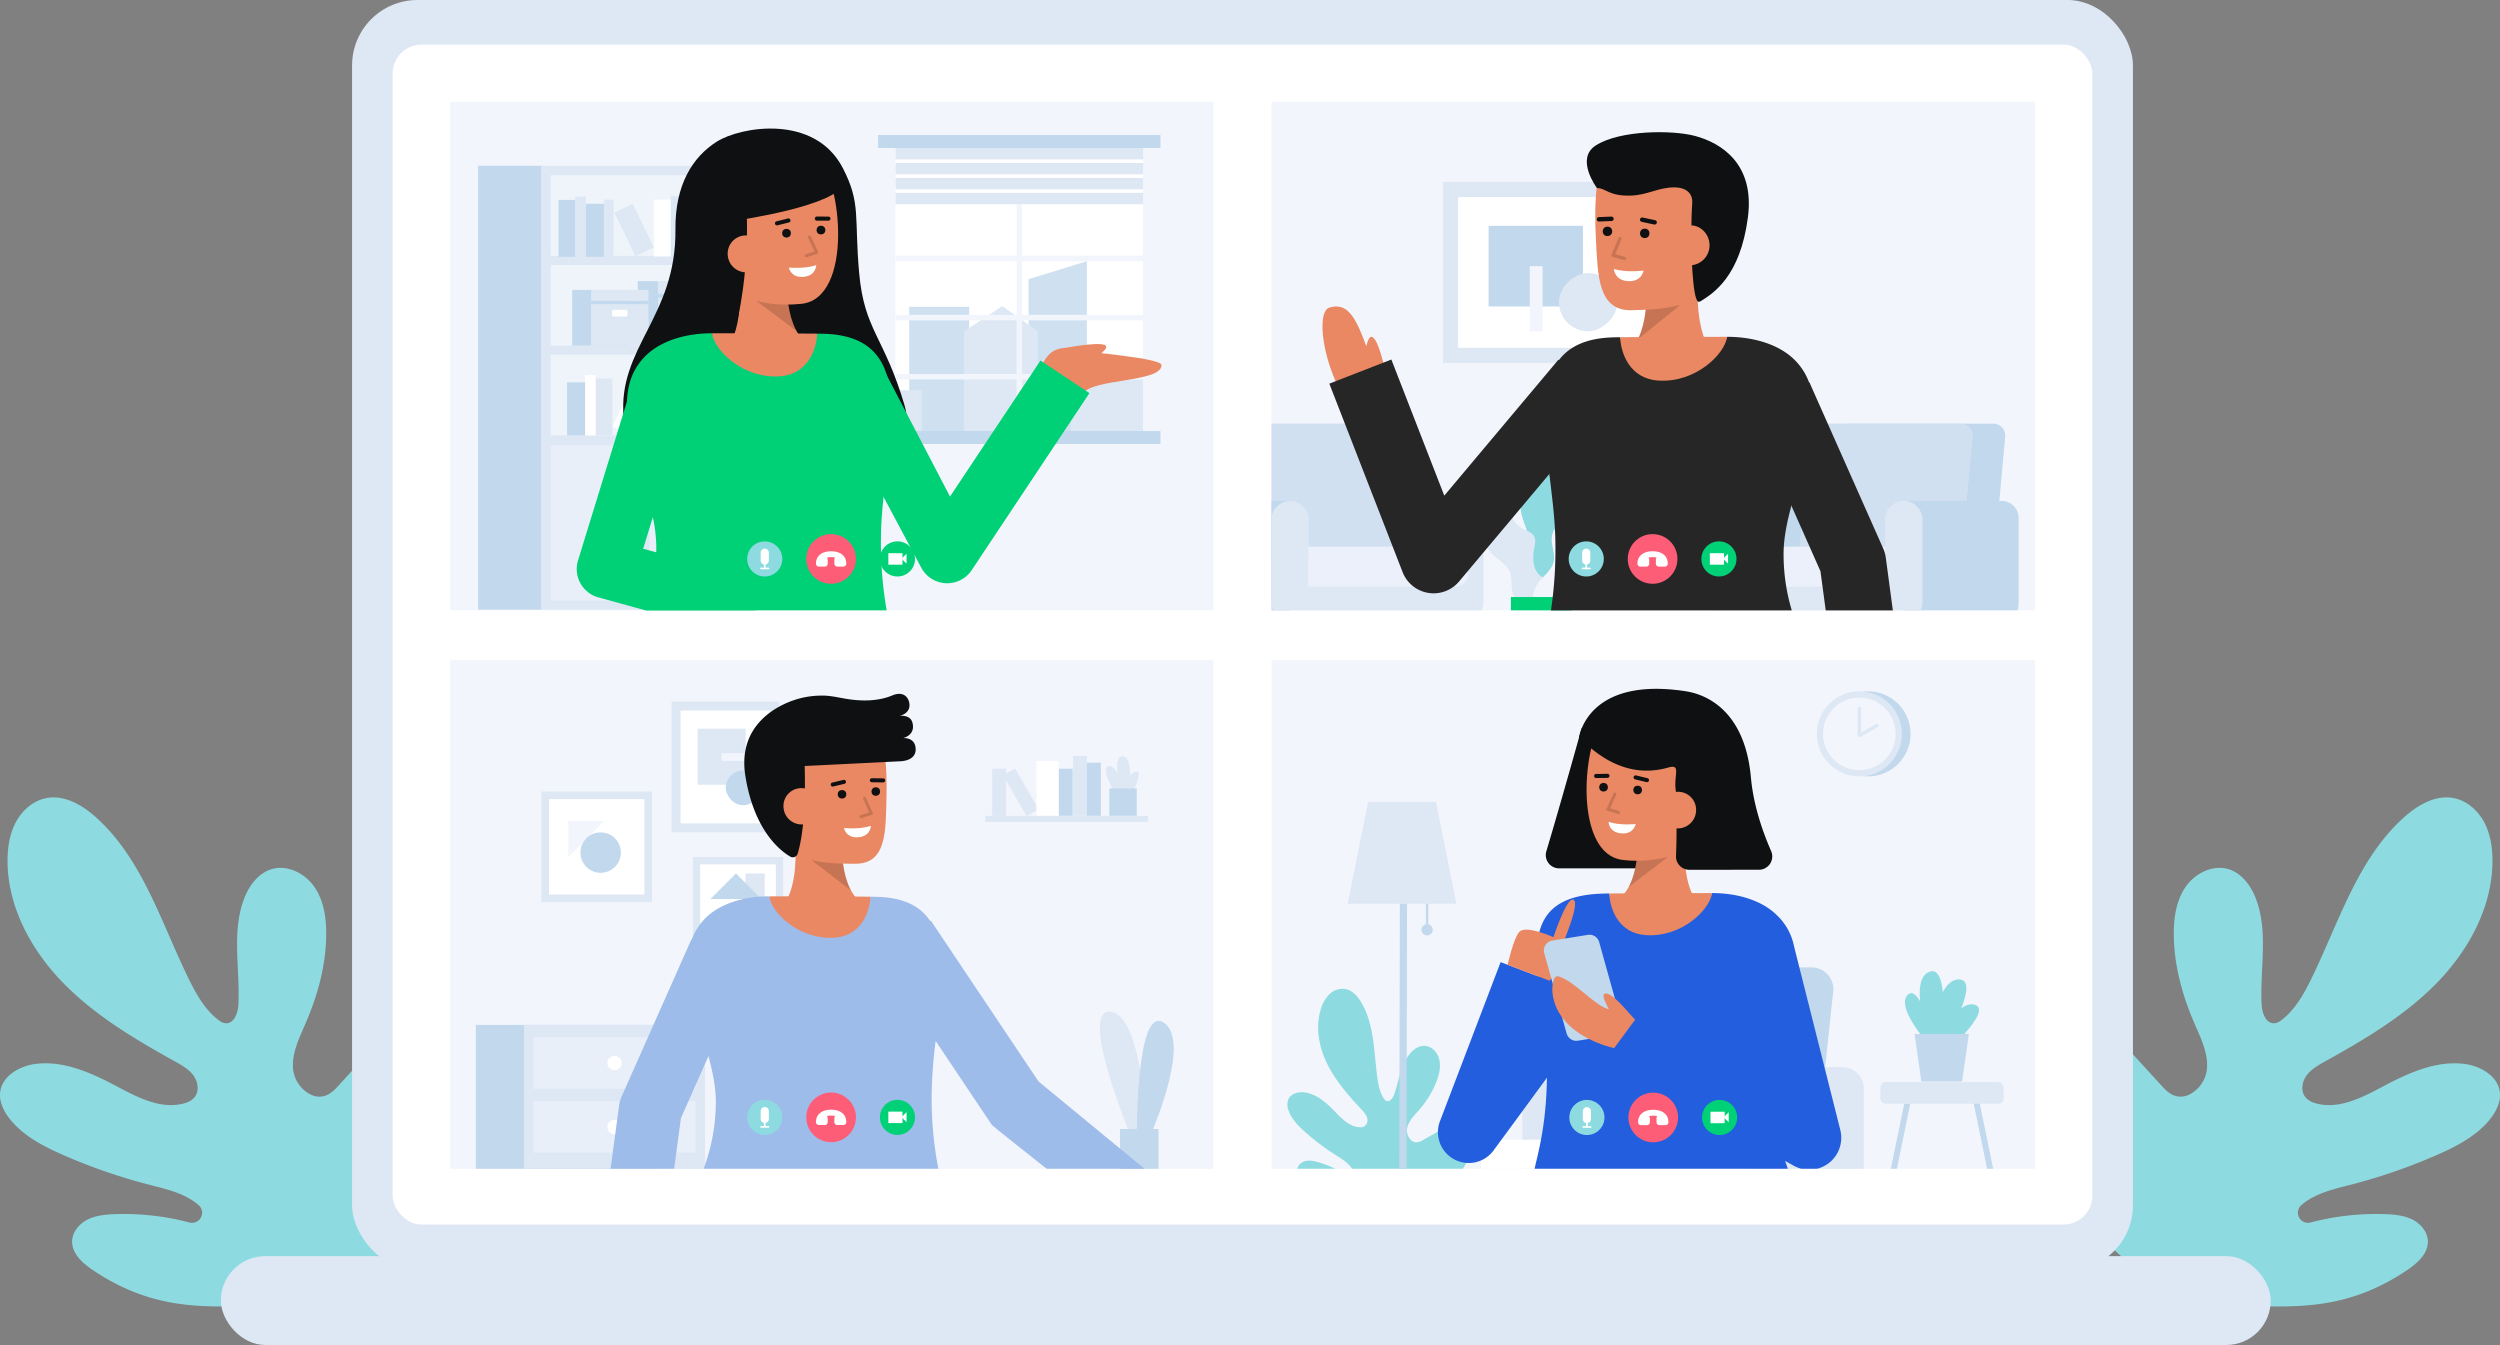 <svg id="Layer_1" data-name="Layer 1" xmlns="http://www.w3.org/2000/svg" viewBox="0 0 1189.266 639.816">
  <rect x="0" y="0" width="1189.266" height="639.816" fill="#808080" stroke="none"/>
  <path d="M109.072,621.468c-20.734.269-41.487-1.434-65.066-17.39-4.837-3.268-9.866-7.834-9.691-13.678.131-4.4,3.391-8.245,7.325-10.234a21,21,0,0,1,4.618-1.639c.008,0,.017,0,.017-.008a41.254,41.254,0,0,1,7.5-.9l.719-.026a122.1,122.1,0,0,1,35.627,3.96,4.811,4.811,0,0,0,4.355-8.3,29.1,29.1,0,0,0-4.855-3.365,46.276,46.276,0,0,0-7.938-3.365c-3.662-1.2-7.448-2.1-11.18-3.075a268.367,268.367,0,0,1-40.552-14.055c-9.366-4.118-18.8-9-25.208-16.981C1.8,528.741-.488,524.15.09,519.48c.964-7.676,9.209-12.408,16.893-13.371,13.468-1.683,26.611,4.328,38.6,10.681,9.946,5.283,21.056,11.1,31.912,8.105a9.857,9.857,0,0,0,4.933-2.769c2.454-2.839,1.849-7.378-.341-10.427s-5.591-4.951-8.868-6.773c-19.04-10.576-38.053-21.836-53.247-37.432S3.6,431.289,3.586,409.506c0-6.37.99-12.889,4.013-18.5s8.315-10.225,14.589-11.373c8.543-1.577,16.955,3.338,23.421,9.13C67.821,408.639,76.68,438.938,89.8,465.7c3.672,7.491,7.921,15.018,14.695,19.968a5.544,5.544,0,0,0,2.138,1c4.573.982,6.571-4.635,6.781-8.919.815-16.946-3.356-34.672,2.813-50.479,2.357-6.02,6.589-11.785,12.749-13.739,7.527-2.383,15.991,1.805,20.512,8.28s5.739,14.7,5.7,22.6c-.07,14.641-4.03,29.055-9.848,42.487-3.067,7.089-6.747,14.44-5.871,22.107a15.332,15.332,0,0,0,8.937,11.96,8.984,8.984,0,0,0,7,.018c2.392-1.025,4.215-3.006,5.968-4.925.735-.806,1.471-1.62,2.216-2.427q4.39-4.81,8.78-9.629c7.439-8.166,16.736-17.06,27.7-15.658,5.6.718,10.234,4.2,13.406,8.885a27.543,27.543,0,0,1,4.653,14.361c.333,10.681-8.709,43.634-13.8,53.027C198.386,575.582,180.013,620.548,109.072,621.468Z" fill="#8ddbe0"></path>
  <path d="M1080.2,621.468c20.733.269,41.486-1.434,65.065-17.39,4.837-3.268,9.866-7.834,9.691-13.678-.131-4.4-3.391-8.245-7.325-10.234a21,21,0,0,0-4.618-1.639c-.008,0-.017,0-.017-.008a41.254,41.254,0,0,0-7.5-.9l-.719-.026a122.1,122.1,0,0,0-35.627,3.96,4.81,4.81,0,0,1-4.354-8.3,29.053,29.053,0,0,1,4.854-3.365,46.276,46.276,0,0,1,7.938-3.365c3.663-1.2,7.448-2.1,11.181-3.075a268.355,268.355,0,0,0,40.551-14.055c9.367-4.118,18.8-9,25.209-16.981,2.943-3.671,5.23-8.262,4.652-12.932-.964-7.676-9.209-12.408-16.893-13.371-13.468-1.683-26.611,4.328-38.6,10.681-9.945,5.283-21.056,11.1-31.912,8.105a9.857,9.857,0,0,1-4.933-2.769c-2.453-2.839-1.849-7.378.342-10.427s5.59-4.951,8.867-6.773c19.04-10.576,38.054-21.836,53.247-37.432s26.365-36.205,26.383-57.988c0-6.37-.99-12.889-4.013-18.5s-8.315-10.225-14.589-11.373c-8.543-1.577-16.955,3.338-23.421,9.13-22.212,19.873-31.071,50.172-44.187,76.932-3.672,7.491-7.921,15.018-14.695,19.968a5.544,5.544,0,0,1-2.138,1c-4.573.982-6.571-4.635-6.781-8.919-.815-16.946,3.356-34.672-2.813-50.479-2.357-6.02-6.589-11.785-12.749-13.739-7.527-2.383-15.991,1.805-20.512,8.28s-5.739,14.7-5.7,22.6c.07,14.641,4.03,29.055,9.849,42.487,3.066,7.089,6.746,14.44,5.87,22.107a15.332,15.332,0,0,1-8.937,11.96,8.984,8.984,0,0,1-7,.018c-2.392-1.025-4.215-3.006-5.967-4.925-.736-.806-1.472-1.62-2.217-2.427q-4.39-4.81-8.78-9.629c-7.439-8.166-16.735-17.06-27.7-15.658-5.6.718-10.234,4.2-13.406,8.885a27.543,27.543,0,0,0-4.653,14.361c-.332,10.681,8.709,43.634,13.8,53.027C990.88,575.582,1009.253,620.548,1080.2,621.468Z" fill="#8ddbe0"></path>
  <rect x="105.068" y="597.555" width="975.13" height="42.261" rx="21.13" fill="#dee8f5"></rect>
  <g>
    <rect x="167.487" width="847.161" height="604.422" rx="31.122" fill="#dee8f5"></rect>
    <rect x="186.782" y="21.225" width="808.57" height="561.3" rx="13.76" fill="#fff"></rect>
  </g>
  <g>
    <rect x="214.1" y="48.435" width="363.149" height="241.911" fill="#f3f5fd"></rect>
    <g>
      <rect x="227.441" y="78.841" width="30.12" height="211.191" fill="#c1d8ed"></rect>
      <rect x="257.56" y="78.841" width="98.711" height="211.191" transform="translate(613.831 368.873) rotate(-180)" fill="#dee8f5"></rect>
      <g opacity="0.53">
        <rect x="262.01" y="211.847" width="89.812" height="73.782" transform="translate(613.831 497.476) rotate(-180)" fill="#f3f5fd"></rect>
      </g>
      <g opacity="0.53">
        <rect x="262.01" y="83.383" width="89.812" height="38.328" transform="translate(613.831 205.095) rotate(-180)" fill="#fff"></rect>
      </g>
      <g opacity="0.53">
        <rect x="262.01" y="126.08" width="89.812" height="38.328" transform="translate(613.831 290.489) rotate(-180)" fill="#fff"></rect>
      </g>
      <g opacity="0.53">
        <rect x="262.01" y="168.777" width="89.812" height="38.328" transform="translate(613.831 375.883) rotate(-180)" fill="#fff"></rect>
      </g>
      <rect x="304.925" y="210.572" width="3.982" height="76.466" transform="translate(613.831 497.61) rotate(-180)" fill="#dee8f5"></rect>
      <g>
        <circle cx="318.695" cy="270.514" r="4.052" fill="#fff"></circle>
        <circle cx="295.136" cy="270.514" r="4.052" fill="#fff"></circle>
      </g>
      <g>
        <polygon points="335.015 133.745 335.015 139.763 335.015 164.408 303.381 164.408 303.381 139.763 303.381 133.745 335.015 133.745" fill="#c1d8ed"></polygon>
        <rect x="312.978" y="139.763" width="31.634" height="24.646" fill="#dee8f5"></rect>
        <rect x="312.978" y="139.763" width="31.634" height="1.847" fill="#c1d8ed"></rect>
        <rect x="312.978" y="133.745" width="31.634" height="6.018" transform="translate(657.591 273.507) rotate(-180)" fill="#dee8f5"></rect>
        <rect x="324.561" y="144.713" width="8.47" height="3.701" rx="0.8" transform="translate(657.591 293.126) rotate(-180)" fill="#fff"></rect>
      </g>
      <g>
        <polygon points="299.536 137.917 299.536 143.117 299.536 164.408 272.207 164.408 272.207 143.117 272.207 137.917 299.536 137.917" fill="#c1d8ed"></polygon>
        <rect x="281.164" y="143.117" width="27.329" height="21.292" fill="#dee8f5"></rect>
        <rect x="281.164" y="143.117" width="27.329" height="1.596" fill="#c1d8ed"></rect>
        <rect x="281.164" y="137.917" width="27.329" height="5.199" transform="translate(589.657 281.034) rotate(-180)" fill="#dee8f5"></rect>
        <rect x="291.17" y="147.393" width="7.317" height="3.197" rx="0.691" transform="translate(589.657 297.983) rotate(-180)" fill="#fff"></rect>
      </g>
      <g>
        <rect x="342.963" y="96.691" width="4.248" height="22.524" transform="translate(34.096 -76.502) rotate(13.302)" fill="#fff"></rect>
        <g>
          <rect x="340.524" y="94.853" width="2.334" height="19.565" transform="translate(-13.312 63.721) rotate(-10.452)" fill="#c1d8ed"></rect>
          <rect x="338.951" y="94.996" width="2.334" height="2.16" transform="translate(-11.965 65.278) rotate(-10.775)" fill="#dee8f5"></rect>
        </g>
        <rect x="334.942" y="108.698" width="20.29" height="1.37" transform="translate(116.832 390.363) rotate(-68.498)" fill="#c1d8ed"></rect>
        <rect x="338.586" y="107.954" width="11.21" height="14.327" fill="#c1d8ed"></rect>
      </g>
      <g>
        <rect x="323.145" y="96.787" width="9.512" height="25.216" fill="#c1d8ed"></rect>
        <rect x="319.007" y="93.317" width="5.089" height="28.686" fill="#dee8f5"></rect>
        <rect x="311.088" y="94.936" width="7.919" height="27.067" fill="#fff"></rect>
        <rect x="287.251" y="94.936" width="4.627" height="27.067" fill="#dee8f5"></rect>
        <rect x="296.798" y="97.828" width="9.716" height="23.134" transform="translate(-17.447 143.109) rotate(-25.964)" fill="#dee8f5"></rect>
        <rect x="277.775" y="96.94" width="9.512" height="25.216" fill="#c1d8ed"></rect>
        <rect x="273.638" y="93.47" width="5.089" height="28.686" fill="#dee8f5"></rect>
        <rect x="265.719" y="95.089" width="7.919" height="27.067" fill="#c1d8ed"></rect>
      </g>
      <g>
        <rect x="319.202" y="179.959" width="4.627" height="27.067" transform="translate(71.418 -86.262) rotate(17.164)" fill="#dee8f5"></rect>
        <rect x="269.777" y="181.889" width="9.512" height="25.216" fill="#c1d8ed"></rect>
        <rect x="278.337" y="178.419" width="5.089" height="28.686" fill="#fff"></rect>
        <rect x="283.426" y="180.039" width="7.919" height="27.067" fill="#dee8f5"></rect>
        <rect x="310.556" y="180.039" width="4.627" height="27.067" fill="#dee8f5"></rect>
        <rect x="295.919" y="183.012" width="9.716" height="23.134" transform="translate(115.546 -112.044) rotate(25.964)" fill="#fff"></rect>
      </g>
      <g>
        <path d="M330.06,193.627a1.5,1.5,0,0,0,2.036.582,1.564,1.564,0,0,1,1.479.265,3.521,3.521,0,0,1,1.327,2.058h7.884a10.816,10.816,0,0,1,.183-1.415,6.267,6.267,0,0,1,1.722-3.373,1.413,1.413,0,0,1,.821-.441,1.5,1.5,0,1,0,1.317-2.689,3.73,3.73,0,0,0-4.17.928,7.647,7.647,0,0,0-1.079,1.24,13.267,13.267,0,0,1,.558-2.248,5.221,5.221,0,0,1,1.6-2.372,1.5,1.5,0,0,0-1.814-2.387,8.062,8.062,0,0,0-2.6,3.743c-.054.149-.1.3-.151.453-.933-2.323-1.888-4.289-3.814-5.421a1.5,1.5,0,0,0-1.52,2.584c1.176.691,1.88,2.253,2.674,4.257a11.232,11.232,0,0,0-3.1-2.5,1.5,1.5,0,1,0-1.434,2.63,8.287,8.287,0,0,1,2.387,1.978,4.338,4.338,0,0,0-3.722.09A1.5,1.5,0,0,0,330.06,193.627Z" fill="#8ddbe0"></path>
        <rect x="331.803" y="196.532" width="13.931" height="4.05" fill="#dee8f5"></rect>
        <path d="M331.8,200.583v4.44a2.082,2.082,0,0,0,2.082,2.082h9.767a2.083,2.083,0,0,0,2.083-2.082v-4.44Z" fill="#c1d8ed"></path>
      </g>
    </g>
    <g>
      <polygon points="543.749 97.146 543.749 205.023 486.188 205.023 486.188 207.343 483.594 207.343 483.594 205.023 426.033 205.023 426.033 97.146 543.749 97.146" fill="#fff"></polygon>
      <rect x="426.032" y="70.419" width="117.719" height="134.603" fill="#fff"></rect>
      <g>
        <g opacity="0.78">
          <rect x="432.519" y="145.951" width="28.524" height="61.392" fill="#c1d8ed"></rect>
        </g>
        <g opacity="0.78">
          <polygon points="489.298 132.805 517.047 124.223 517.047 208.519 489.298 208.519 489.298 132.805" fill="#c1d8ed"></polygon>
        </g>
        <polygon points="458.684 157.568 476.781 145.613 493.712 157.568 493.712 208.519 458.684 208.519 458.684 157.568" fill="#dee8f5"></polygon>
        <rect x="509.41" y="170.201" width="34.309" height="38.318" fill="#dee8f5"></rect>
        <rect x="426.032" y="185.669" width="12.427" height="21.356" fill="#dee8f5"></rect>
      </g>
      <rect x="426.032" y="97.148" width="117.719" height="107.874" fill="none"></rect>
      <g>
        <rect x="426.033" y="149.787" width="117.717" height="2.595" fill="#f3f5fd"></rect>
        <rect x="426.033" y="121.661" width="117.717" height="2.595" fill="#f3f5fd"></rect>
        <rect x="426.033" y="177.919" width="117.717" height="2.595" fill="#f3f5fd"></rect>
        <rect x="483.594" y="97.146" width="2.595" height="110.197" fill="#f3f5fd"></rect>
      </g>
      <rect x="417.728" y="205.022" width="134.326" height="6.188" fill="#c1d8ed"></rect>
      <rect x="417.728" y="64.231" width="134.326" height="6.188" fill="#c1d8ed"></rect>
      <rect x="426.032" y="91.741" width="117.719" height="5.407" fill="#dee8f5"></rect>
      <rect x="426.032" y="84.634" width="117.719" height="5.407" fill="#dee8f5"></rect>
      <rect x="426.032" y="77.527" width="117.719" height="5.407" fill="#dee8f5"></rect>
      <rect x="426.032" y="70.419" width="117.719" height="5.407" fill="#dee8f5"></rect>
    </g>
    <path d="M321.311,109.189c-.22-21.32,8.206-34.532,19.631-41.786,11.273-7.158,46.623-13.388,60.025,12.6,8.746,16.955,5.294,23.016,7.771,50.173s12,30.006,21.647,62.922c7.571,25.82-34.836,39.527-71.566,38.342s-60.008-9.315-62.139-32.674C293.621,165.239,321.742,150.97,321.311,109.189Z" fill="#0f1011"></path>
    <path d="M343.193,168.135s11.033-5.98,8.281-36.148l22.868-4.458s-2.326,27.092,9.342,35.58Z" fill="#E98862"></path>
    <g opacity="0.15">
      <path d="M378.938,157.493l-19.163-14.384,14.945-.292C375.336,147.843,376.562,153.232,378.938,157.493Z"></path>
    </g>
    <path d="M338.369,120.4c1.67,9.145,6.748,17.774,14.855,20.658,9.624,3.425,16.776,4.5,27.79,3.5,25.058-2.286,19.574-59.261,7.567-70.227S341.7,70.694,337.616,89.258C335.506,98.859,336.78,111.694,338.369,120.4Z" fill="#E98862"></path>
    <g>
      <circle cx="374.157" cy="110.937" r="2.077" fill="#0f1011"></circle>
      <circle cx="390.536" cy="109.443" r="2.077" fill="#0f1011"></circle>
      <path d="M394.086,104.982h0l-5.5-.019a.976.976,0,0,1,0-1.952h0l5.5.019a.976.976,0,0,1,0,1.952Z" fill="#0f1011"></path>
      <path d="M369.629,107.214a.976.976,0,0,1-.236-1.923l5.414-1.356a.976.976,0,1,1,.475,1.893l-5.415,1.356A.97.97,0,0,1,369.629,107.214Z" fill="#0f1011"></path>
      <path d="M375.269,127.29s7.676.739,13.034-1.189c0,0,0,5.051-6.06,5.6S375.269,127.29,375.269,127.29Z" fill="#fff"></path>
    </g>
    <path d="M355.024,96.512c1.876,32.413-4.575,57.251-4.575,57.251s-19.547-23.48-22.5-48.552c-2.771-23.5,14.438-37.554,26.127-40.28,44.422-10.362,47.507,22.04,47.507,22.04-2.872,11.053-51.366,17.911-51.366,17.911" fill="#0f1011"></path>
    <path d="M363.749,119.987a8.808,8.808,0,0,1-17.543,1.6,8.662,8.662,0,0,1,7.971-9.572C360.453,111.754,363.307,115.143,363.749,119.987Z" fill="#E98862"></path>
    <g opacity="0.15">
      <path d="M383.479,122.376a.717.717,0,0,1-.217-1.4l4.214-1.337-3.016-6.555a.717.717,0,1,1,1.3-.6l3.355,7.292a.716.716,0,0,1-.434.983l-4.987,1.582A.717.717,0,0,1,383.479,122.376Z"></path>
    </g>
    <g>
      <g>
        <path d="M493.685,180.644s2.286-17.02,14.363-14.652c7.62,1.494,44.351,4.238,44.49,7.634.344,8.4-33.31,6.345-37.276,13.647Z" fill="#E98862"></path>
        <path d="M503.667,166.014s17.632-3.465,21.679-1.968c3.584,1.325-4.838,6.4-4.838,6.4Z" fill="#E98862"></path>
      </g>
      <g>
        <path d="M450.6,277.457c-.227,0-.454,0-.683-.017a13.984,13.984,0,0,1-11.662-7.392l-44.871-84.205,26.217-11.623,32.324,62,43.034-64.7,23.291,15.491-56.007,84.205A13.985,13.985,0,0,1,450.6,277.457Z" fill="#00D176"></path>
        <path d="M421.793,290.348H307.208a93.264,93.264,0,0,0,4.969-27.6q.03-1.244.03-2.531a70.384,70.384,0,0,0-1.644-14.173c-3.787-18.377-12.8-38.3-12.287-55.179.238-8.044,2.648-15.4,8.81-21.567,6.536-6.531,17.815-10.749,31.57-10.764,1.028,8.02,49.729,8.049,50.1.184,1.861.029,3.306.058,4.2.1,17.393.752,25.607,8.485,29.01,19.933,4.529,15.211.563,36.977-1.638,57.647-.665,6.206-1.164,12.316-1.232,18.115A185.406,185.406,0,0,0,421.793,290.348Z" fill="#00D176"></path>
        <path d="M388.755,158.716c-.371,7.863-4.647,19.43-17.843,20.3-17.586,1.159-31.226-12.467-32.256-20.488h.043C356.014,158.53,378.661,158.558,388.755,158.716Z" fill="#E98862"></path>
        <path d="M363.487,276.858l-3.71,13.49H307.208a.3.3,0,0,1-.015.038l-.136-.038-22.42-6.168a13.989,13.989,0,0,1-9.659-17.6l23.3-75.718,2.691-8.752,26.736,8.224-17.14,55.707-4.611,14.992,6.225,1.712Z" fill="#00D176"></path>
      </g>
    </g>
    <g>
      <circle cx="395.361" cy="265.89" r="11.816" fill="#fd5d76"></circle>
      <path d="M401.18,269.537h-2.871a1.4,1.4,0,0,1-1.4-1.4v-1.943a1.393,1.393,0,0,1,.373-.952,8.464,8.464,0,0,0-1.919-.193,8.269,8.269,0,0,0-2.025.219,1.4,1.4,0,0,1,.409.99v1.879a1.4,1.4,0,0,1-1.4,1.4h-2.8a1.4,1.4,0,0,1-1.4-1.4c0-3.634,2.766-5.892,7.22-5.892s7.221,2.258,7.221,5.892A1.4,1.4,0,0,1,401.18,269.537Z" fill="#fff"></path>
    </g>
    <g>
      <circle cx="363.799" cy="265.89" r="8.355" fill="#8ddbe0"></circle>
      <g>
        <path d="M363.8,268.574a1.944,1.944,0,0,1-1.942-1.941v-3.712a1.942,1.942,0,0,1,3.884,0v3.712A1.944,1.944,0,0,1,363.8,268.574Z" fill="#fff"></path>
        <path d="M363.8,270.6a.394.394,0,0,1-.394-.394v-3.545a.394.394,0,1,1,.788,0v3.545A.393.393,0,0,1,363.8,270.6Z" fill="#fff"></path>
        <path d="M365.572,270.8h-3.545a.394.394,0,0,1,0-.788h3.545a.394.394,0,0,1,0,.788Z" fill="#fff"></path>
      </g>
    </g>
    <g>
      <circle cx="426.924" cy="265.89" r="8.355" fill="#00D176"></circle>
      <g>
        <rect x="422.593" y="263.162" width="6.736" height="5.457" fill="#fff"></rect>
        <polyline points="431.254 268.176 428.866 265.788 431.254 263.399" fill="#fff"></polyline>
      </g>
    </g>
    <g>
      <rect x="604.885" y="48.435" width="363.15" height="241.91" fill="#f3f5fd"></rect>
      <g>
        <rect x="695.673" y="77.277" width="86.146" height="104.638" transform="translate(868.342 -609.15) rotate(90)" fill="#dee8f5"></rect>
        <rect x="702.887" y="84.491" width="71.718" height="90.21" transform="translate(868.342 -609.15) rotate(90)" fill="#fff"></rect>
        <g>
          <rect x="711.403" y="104.174" width="38.354" height="44.869" transform="translate(857.188 -603.971) rotate(90)" fill="#c1d8ed"></rect>
          <rect x="741.615" y="129.873" width="27.732" height="27.732" rx="13.866" transform="translate(899.221 -611.742) rotate(90)" fill="#dee8f5"></rect>
          <rect x="715.279" y="139.047" width="30.997" height="6.12" transform="translate(872.884 -588.67) rotate(90)" fill="#f3f5fd"></rect>
        </g>
      </g>
      <g>
        <g>
          <g>
            <path d="M732.7,289.621a10.814,10.814,0,0,1-6.974-7.4,18.537,18.537,0,0,1,.335-10.456c.81-2.77,2.038-5.447,2.341-8.317,1.007-9.556-8.262-19.32-3.9-27.882,1.411-2.769,4.14-4.933,4.627-8,.4-2.538-.847-5-1.469-7.5a11.657,11.657,0,0,1,1.805-10.073c2.226-2.748,6.433-3.949,9.5-2.189,4.013,2.3,4.36,7.984,3.329,12.493s-2.942,9.148-1.682,13.6c1.2,4.242,5.109,7.437,5.81,11.79.582,3.618-1.184,7.147-1.96,10.729-1.22,5.63.021,11.466.075,17.226S742.966,285.857,732.7,289.621Z" fill="#8ddbe0"></path>
            <path d="M727.456,288.854c-4.047-1.23-7.281-3.5-8.087-7.655-.665-3.428.151-7.278-1.725-10.222-2.542-3.991-5.148-4.442-8.313-7.959-4.866-5.407-5.037-7.8-4.716-17.818.136-4.236-5.713-9.016-3.653-13.085,1.815-3.586,7.331-3.6,10.459-1.081s4.5,6.567,5.865,10.348,3.081,7.78,6.537,9.832c2.072,1.23,4.784,1.8,5.929,3.92.92,1.7.456,3.784.087,5.685-.93,4.778-.7,10.607,3.313,13.367,1.809,1.245,4.179,1.673,5.666,3.289,1.47,1.6,1.707,3.965,1.608,6.134" fill="#dee8f5"></path>
            <path d="M769.225,229.265c0,6.05-4.54,8.65-6.85,11.39a21.236,21.236,0,0,0-4.96,14.19c.16,5.78,2.62,11.93-.01,17.08-1.93,3.78-6.05,5.8-9.29,8.54a23.473,23.473,0,0,0-6.83,9.88h-10.97a13.257,13.257,0,0,1,.78-12.14c2.46-3.89,7.03-6.57,7.99-11.07.86-4.01-1.52-8.15-.8-12.18.77-4.39,4.82-7.27,8.04-10.35a11.27,11.27,0,0,0,2.14-2.58c1.41-2.55,1.02-5.67,1.5-8.55.92-5.5,5.46-10.39,10.97-11.3C765.765,221.375,769.225,224.155,769.225,229.265Z" fill="#f3f5fd"></path>
          </g>
          <rect x="718.745" y="284.005" width="29.13" height="6.34" fill="#00D176"></rect>
        </g>
        <g>
          <path d="M948.542,266.019H868.171l5.451-59.292a5.713,5.713,0,0,1,5.689-5.19h68.9a5.712,5.712,0,0,1,5.689,6.236Z" fill="#c1d8ed"></path>
          <rect x="822.539" y="238.302" width="54.64" height="48.873" fill="#c1d8ed"></rect>
          <path d="M932.965,266.019H855.559l5.45-59.292a5.714,5.714,0,0,1,5.689-5.19h65.933a5.712,5.712,0,0,1,5.689,6.236Z" fill="#dee8f5"></path>
          <g opacity="0.48">
            <path d="M932.965,266.019H855.559l5.45-59.292a5.714,5.714,0,0,1,5.689-5.19h65.933a5.712,5.712,0,0,1,5.689,6.236Z" fill="#c1d8ed"></path>
          </g>
          <path d="M960.285,246.405v40.88a7.987,7.987,0,0,1-.6,3.06h-54.04v-52.04h46.54A8.1,8.1,0,0,1,960.285,246.405Z" fill="#c1d8ed"></path>
          <path d="M914.535,247.2v39.3a8.848,8.848,0,0,1-.88,3.85h-99.14a8.841,8.841,0,0,1-.87-3.85V247.2a8.9,8.9,0,0,1,17.79,0v30.41h65.32V247.2a8.89,8.89,0,1,1,17.78,0Z" fill="#dee8f5"></path>
          <path d="M826.775,260.054h70.1a0,0,0,0,1,0,0v19.02a0,0,0,0,1,0,0h-70.1a5.683,5.683,0,0,1-5.683-5.683v-7.654A5.683,5.683,0,0,1,826.775,260.054Z" fill="#f3f5fd"></path>
          <g opacity="0.15">
            <path d="M826.775,260.054h70.1a0,0,0,0,1,0,0v19.02a0,0,0,0,1,0,0h-70.1a5.683,5.683,0,0,1-5.683-5.683v-7.654A5.683,5.683,0,0,1,826.775,260.054Z" fill="#c1d8ed"></path>
          </g>
        </g>
        <g>
          <rect x="642.157" y="238.302" width="54.64" height="45.703" transform="translate(1338.954 522.307) rotate(-180)" fill="#c1d8ed"></rect>
          <path d="M663.775,266.015h-58.89v-64.48h47.75a5.709,5.709,0,0,1,5.69,5.19Z" fill="#dee8f5"></path>
          <g opacity="0.48">
            <path d="M663.775,266.015h-58.89v-64.48h47.75a5.709,5.709,0,0,1,5.69,5.19Z" fill="#c1d8ed"></path>
          </g>
          <path d="M613.7,238.305v52.04h-8.81v-2.59a8.692,8.692,0,0,1-.09-1.26V247.2a8.692,8.692,0,0,1,.09-1.26v-7.63Z" fill="#c1d8ed"></path>
          <path d="M705.685,247.2v39.3a8.841,8.841,0,0,1-.87,3.85h-99.14a8.86,8.86,0,0,1-.88-3.85V247.2a8.692,8.692,0,0,1,.09-1.26,8.9,8.9,0,0,1,17.7,1.26v30.41h65.32V247.2a8.89,8.89,0,0,1,17.78,0Z" fill="#dee8f5"></path>
          <path d="M628.144,260.054h70.1a0,0,0,0,1,0,0v19.02a0,0,0,0,1,0,0h-70.1a5.683,5.683,0,0,1-5.683-5.683v-7.654a5.683,5.683,0,0,1,5.683-5.683Z" transform="translate(1320.705 539.128) rotate(-180)" fill="#f3f5fd"></path>
          <g opacity="0.15">
            <path d="M628.144,260.054h70.1a0,0,0,0,1,0,0v19.02a0,0,0,0,1,0,0h-70.1a5.683,5.683,0,0,1-5.683-5.683v-7.654a5.683,5.683,0,0,1,5.683-5.683Z" transform="translate(1320.705 539.128) rotate(-180)" fill="#c1d8ed"></path>
          </g>
        </g>
      </g>
      <g>
        <g>
          <path d="M818.087,171.525s-12.143-6.018-10.363-38.684l-24.854-3.909s3.578,29.146-8.678,38.766Z" fill="#E98862"></path>
          <g opacity="0.15">
            <path d="M779.091,161.45l20.114-16.279-16.14.275C782.6,150.894,781.487,156.758,779.091,161.45Z"></path>
          </g>
          <path d="M821.41,119.818c-1.442,9.936-6.581,19.447-15.217,22.88-10.25,4.076-17.913,4.542-29.852,4.869-16.291.446-16.218-16.559-17.144-33.668-.93-17.178-.068-35.655,6.207-41.821,12.525-12.308,50.454-5.769,55.589,14.1C823.65,96.459,822.781,110.362,821.41,119.818Z" fill="#E98862"></path>
          <path d="M806.813,141.743c.559,1.63.938,2.337,2.395,1.417,5.72-3.614,18.6-11.489,22.284-39.773,3.3-25.344-12.547-35.325-25.063-38.7-10.788-2.908-35.779-2.882-47.306,4.5-9.933,6.364.554,20.247.554,20.247,4.469.084,5.475,3.9,16.006,3.608,8.141-.223,13.336-4.007,20.967-3.9,6.986.1,8.536,4.317,8.363,7.045C803.965,112.777,804.837,135.979,806.813,141.743Z" fill="#0f1011"></path>
          <g>
            <circle cx="782.414" cy="111.019" r="2.243" fill="#0f1011"></circle>
            <circle cx="764.68" cy="110.052" r="2.243" fill="#0f1011"></circle>
            <path d="M760.634,105.379a1.054,1.054,0,0,1-.041-2.107l5.939-.237a1.054,1.054,0,0,1,.084,2.107l-5.939.236Z" fill="#0f1011"></path>
            <path d="M787.115,106.822a1.025,1.025,0,0,1-.219-.023L781,105.55a1.054,1.054,0,1,1,.437-2.062l5.9,1.249a1.054,1.054,0,0,1-.217,2.085Z" fill="#0f1011"></path>
          </g>
          <path d="M794.232,116.188a9.512,9.512,0,0,0,19,1.035c.286-5.246-3.727-9.988-8.98-10.015C797.464,107.172,794.518,110.942,794.232,116.188Z" fill="#E98862"></path>
          <g opacity="0.15">
            <path d="M772.778,123.732a.776.776,0,0,1-.207-.028l-5.445-1.51a.775.775,0,0,1-.508-1.044l3.334-8a.773.773,0,1,1,1.428.594l-3,7.193,4.6,1.276a.775.775,0,0,1-.206,1.521Z"></path>
          </g>
          <path d="M781.86,128.711s-8.255,1.1-14.113-.769c0,0,.2,5.451,6.761,5.809S781.86,128.711,781.86,128.711Z" fill="#fff"></path>
        </g>
        <g>
          <path d="M648.291,173.255s1.72-12.794,3.878-13.034c3.6-.4,6.743,16.918,8.284,20.722L643.537,186.3" fill="#E98862"></path>
          <path d="M632.369,146.331c-5.19,1.633-3.925,18.007,1.907,32.4s14.649,24.411,19.692,22.368,4.4-15.37-1.428-29.767S643.537,142.817,632.369,146.331Z" fill="#E98862"></path>
        </g>
        <path d="M681.983,282.251a15.83,15.83,0,0,1-14.756-10.093L632.369,182.5l29.509-11.473,25.171,64.747,54.3-64.664L765.6,191.465,694.105,276.6A15.832,15.832,0,0,1,681.983,282.251Z" fill="#262626"></path>
        <path d="M848.457,263.5a92.7,92.7,0,0,0,3.911,26.884H737.788A194.063,194.063,0,0,0,739.9,257.7c-.466-40.282-21.64-95.114,26.539-97.182.914-.045,2.383-.075,4.27-.1.375,7.987,49.828,7.957,50.877-.195,13.966.015,25.43,4.3,32.069,10.94a29.145,29.145,0,0,1,6.953,10.819c6.069,16.679-2.952,38.139-8.436,58.594C850.046,248.472,848.457,256.234,848.457,263.5Z" fill="#262626"></path>
        <path d="M770.711,160.417c.377,7.986,4.719,19.732,18.121,20.618,17.86,1.176,31.712-12.661,32.758-20.807h-.044C803.962,160.228,780.963,160.257,770.711,160.417Z" fill="#E98862"></path>
        <path d="M900.442,290.386H868.508l-2.5-18.657-13.831-31.155-20.351-45.8,28.787-12.8.15-.06,35.1,79.035a15.822,15.822,0,0,1,1.214,4.315Z" fill="#262626"></path>
      </g>
      <g>
        <circle cx="786.149" cy="265.89" r="11.816" fill="#fd5d76"></circle>
        <path d="M791.967,269.537H789.1a1.4,1.4,0,0,1-1.4-1.4v-1.943a1.394,1.394,0,0,1,.374-.952,8.47,8.47,0,0,0-1.919-.193,8.277,8.277,0,0,0-2.026.219,1.4,1.4,0,0,1,.41.99v1.879a1.4,1.4,0,0,1-1.4,1.4h-2.8a1.4,1.4,0,0,1-1.4-1.4c0-3.634,2.767-5.892,7.221-5.892s7.22,2.258,7.22,5.892A1.4,1.4,0,0,1,791.967,269.537Z" fill="#fff"></path>
      </g>
      <g>
        <circle cx="754.586" cy="265.89" r="8.355" fill="#8ddbe0"></circle>
        <g>
          <path d="M754.587,268.574a1.945,1.945,0,0,1-1.943-1.941v-3.712a1.942,1.942,0,1,1,3.884,0v3.712A1.944,1.944,0,0,1,754.587,268.574Z" fill="#fff"></path>
          <path d="M754.587,270.6a.393.393,0,0,1-.394-.394v-3.545a.394.394,0,1,1,.788,0v3.545A.394.394,0,0,1,754.587,270.6Z" fill="#fff"></path>
          <path d="M756.359,270.8h-3.545a.394.394,0,0,1,0-.788h3.545a.394.394,0,0,1,0,.788Z" fill="#fff"></path>
        </g>
      </g>
      <g>
        <circle cx="817.711" cy="265.89" r="8.355" fill="#00D176"></circle>
        <g>
          <rect x="813.381" y="263.162" width="6.736" height="5.457" fill="#fff"></rect>
          <polyline points="822.042 268.176 819.653 265.788 822.042 263.399" fill="#fff"></polyline>
        </g>
      </g>
    </g>
    <g>
      <rect x="604.887" y="314.076" width="363.149" height="241.911" fill="#f3f5fd"></rect>
      <g>
        <path d="M626.975,552.835a49.562,49.562,0,0,1,8.25,3.15h-18.04a3.137,3.137,0,0,1,.17-.67,5.23,5.23,0,0,1,4.21-3.11,8.623,8.623,0,0,1,2.03-.05c.01,0,.01,0,.01-.01a16.962,16.962,0,0,1,3.08.61C626.785,552.785,626.885,552.8,626.975,552.835Z" fill="#8ddbe0"></path>
        <path d="M700.155,547.715a42.974,42.974,0,0,1-4.26,8.27h-52.72a11.994,11.994,0,0,0-1.32-1.69,18.961,18.961,0,0,0-2.71-2.35c-1.29-.94-2.67-1.79-4.02-2.65a111.953,111.953,0,0,1-14.24-10.76c-3.18-2.83-6.28-5.97-7.79-9.95a7.405,7.405,0,0,1-.18-5.71c1.36-2.91,5.23-3.72,8.39-3.12,5.54,1.06,9.97,5.12,13.9,9.17,3.25,3.37,6.9,7.09,11.58,7.3a4.149,4.149,0,0,0,2.31-.46,3.63,3.63,0,0,0,1.2-4.17,10.808,10.808,0,0,0-2.64-3.81c-6.18-6.63-12.25-13.52-16.26-21.64s-5.79-17.7-3-26.31a16.147,16.147,0,0,1,3.96-6.8,9.04,9.04,0,0,1,7.23-2.63c3.58.47,6.27,3.49,8.09,6.61,6.24,10.71,5.85,23.83,7.61,36.09.49,3.44,1.21,6.96,3.25,9.79a2.308,2.308,0,0,0,.72.67c1.68.97,3.19-1,3.83-2.66,1.09-2.88,1.82-5.95,2.66-8.93a34.765,34.765,0,0,1,3.44-8.59,21.38,21.38,0,0,1,1.48-2.09c1.7-2.07,4.12-3.81,6.8-3.8,3.29.03,6.1,2.77,7.05,5.91s.39,6.55-.64,9.67a45.358,45.358,0,0,1-9.34,15.54c-2.12,2.41-4.52,4.84-5.16,7.99a6.4,6.4,0,0,0,2,5.88,3.726,3.726,0,0,0,2.77.9,7.715,7.715,0,0,0,2.99-1.18c.4-.23.79-.45,1.19-.68q2.355-1.335,4.71-2.68c3.99-2.28,8.8-4.6,12.96-2.64a8.056,8.056,0,0,1,4.16,5.23A11.362,11.362,0,0,1,700.155,547.715Z" fill="#8ddbe0"></path>
      </g>
      <g>
        <circle cx="888.625" cy="349.101" r="20.24" fill="#c1d8ed"></circle>
        <circle cx="884.499" cy="349.101" r="20.24" fill="#dee8f5"></circle>
        <circle cx="884.499" cy="349.101" r="17.258" fill="#f3f5fd"></circle>
        <path d="M884.5,350.693a.813.813,0,0,1-.416-.113.825.825,0,0,1-.409-.712V337.116a.825.825,0,1,1,1.65,0v11.342l7.1-3.99a.825.825,0,1,1,.808,1.438l-8.327,4.681A.825.825,0,0,1,884.5,350.693Z" fill="#dee8f5"></path>
      </g>
      <g>
        <g>
          <g>
            <polygon points="909.645 520.505 908.705 525.085 902.375 555.985 899.485 555.985 905.845 525.085 907.065 519.135 909.645 520.505" fill="#c1d8ed"></polygon>
            <polygon points="948.165 555.985 945.285 555.985 938.945 525.085 937.985 520.415 940.575 519.045 941.815 525.085 948.165 555.985" fill="#c1d8ed"></polygon>
          </g>
          <rect x="894.51" y="514.755" width="58.617" height="10.329" rx="2.458" fill="#dee8f5"></rect>
        </g>
        <g>
          <path d="M939.51,478c-2.174-.712-4.406.087-6.541,1.711,2.812-7.1,3.973-13.516-.834-13.8-3.365-.2-5.941,2.378-7.9,6.048-.689-6.452-2.465-11.263-6.444-9.668-4.369,1.751-5.033,7.753-4.371,14.033-1.924-3.207-4-5-5.878-3.115-5.615,5.616,8.168,21.441,8.168,21.441h3.423l1.953,2.121c-.395.836-.612,1.333-.612,1.333l2.481,5.05S948.534,480.957,939.51,478Z" fill="#8ddbe0"></path>
          <polygon points="933.373 514.461 914 514.461 910.757 491.845 936.616 491.845 933.373 514.461" fill="#c1d8ed"></polygon>
        </g>
      </g>
      <g>
        <path d="M864.525,542.168H767.813l8.1-73.364a10.386,10.386,0,0,1,10.231-8.6h75.629a10.385,10.385,0,0,1,10.23,12.169Z" fill="#c1d8ed"></path>
        <path d="M851.315,507.625s-.48,17.03-1.47,34.54c-.26,4.68-.56,9.39-.9,13.82H700.705v-37.38a10.977,10.977,0,0,1,10.97-10.98Z" fill="#f3f5fd"></path>
        <path d="M811.465,507.625v48.36h-87.3v-37.38a10.979,10.979,0,0,1,10.98-10.98Z" fill="#dee8f5"></path>
        <path d="M845.1,542.168H748.386l8.1-73.364a10.386,10.386,0,0,1,10.231-8.6H842.35a10.385,10.385,0,0,1,10.231,12.169Z" fill="#dee8f5"></path>
        <path d="M831.085,550.185v5.8H704.535v-5.8a8.019,8.019,0,0,1,8.02-8.02h110.51A8.019,8.019,0,0,1,831.085,550.185Z" fill="#fff"></path>
        <path d="M872.575,507.625v48.36h-64.07v-37.38a10.979,10.979,0,0,1,10.98-10.98Z" fill="#f3f5fd"></path>
        <path d="M886.665,517.925v38.06h-54.7v-37.38a10.979,10.979,0,0,1,10.98-10.98h33.42A10.3,10.3,0,0,1,886.665,517.925Z" fill="#dee8f5"></path>
      </g>
      <g>
        <g>
          <rect x="678.295" y="412.922" width="1.146" height="28.31" fill="#c1d8ed"></rect>
          <circle cx="678.868" cy="442.301" r="2.687" fill="#c1d8ed"></circle>
        </g>
        <polygon points="669.405 395.195 669.335 429.935 669.185 503.385 669.075 555.985 665.655 555.985 665.745 511.975 665.915 429.935 665.985 395.195 669.405 395.195" fill="#c1d8ed"></polygon>
        <polygon points="692.823 429.935 641.117 429.935 650.83 381.468 683.11 381.468 692.823 429.935" fill="#dee8f5"></polygon>
      </g>
      <g>
        <path d="M698.688,553.245A14.658,14.658,0,0,1,685,533.367l28.857-75.679,20.354,7.761,12.014-16.363,23.626,17.345-59.345,80.83A14.648,14.648,0,0,1,698.688,553.245Z" fill="#225EDD"></path>
        <path d="M869.947,553.31a15.215,15.215,0,0,1-5.531,2.676h-7.471a15.252,15.252,0,0,1-3.679-1.465l-4.089-2.282c.461,1.279.892,2.52,1.286,3.747H730c2.23-9.753,6.229-23.662,5.917-50.008-.446-38.716-20.8-78.859,25.513-80.851.878-.044,2.29-.067,4.1-.1.364,7.671,47.9,7.649,48.907-.186,13.426.015,24.436,4.133,30.814,10.511a27.61,27.61,0,0,1,8.162,14.727l22.027,87.437A15.225,15.225,0,0,1,869.947,553.31Z" fill="#225EDD"></path>
        <path d="M765.53,425.029c.362,7.676,4.536,18.968,17.418,19.819,17.167,1.131,30.482-12.171,31.487-20h-.042C797.491,424.848,775.383,424.875,765.53,425.029Z" fill="#E98862"></path>
        <path d="M748.572,451.181c.726.977.112,2.373-3.81,6.5-2.443,2.582-5.43,6.169-7.635,8.876l-19.973-7.62c1.424-5.89,3.7-14.013,5.821-15.856,3.4-2.958,16.009,2.736,16.009,2.736s1.367-4.187,3.154-8.514c2.052-4.983,4.661-10.161,6.364-9.309,1.647.823.433,5.973-1.451,11.5-2.415,7.118-5.946,14.851-5.946,14.851S746.785,448.8,748.572,451.181Z" fill="#E98862"></path>
        <g>
          <path d="M750.61,495.064l16.918-2.7a4.784,4.784,0,0,0,3.855-6.008l-10.645-38.2a4.784,4.784,0,0,0-5.362-3.44l-16.918,2.7a4.784,4.784,0,0,0-3.854,6.008l10.645,38.2A4.782,4.782,0,0,0,750.61,495.064Z" fill="#c1d8ed"></path>
          <path d="M777.856,485.051l-9.978,13.539s-26.82-5.376-29.335-26.037c-.29-2.38-.039-8.961,2.907-8.078,7.673,2.3,17.229,14.079,23.928,15.646-1.528-2.737-3.393-6.6-2.191-7.309C766.351,470.953,774.857,482.17,777.856,485.051Z" fill="#E98862"></path>
        </g>
        <g>
          <path d="M752.409,346.373s-10.756,38.539-16.8,58.538a6.339,6.339,0,0,0,6.075,8.172h37.746a6.346,6.346,0,0,0,6.337-6.044l2.544-53.649Z" fill="#0f1011"></path>
          <path d="M810.257,432.1s-10.979-5.808-8.555-35.69l-22.675-4.183s2.572,26.787-8.89,35.3Z" fill="#E98862"></path>
          <g opacity="0.15">
            <path d="M774.777,421.928,793.6,407.5l-14.792-.142A40.8,40.8,0,0,1,774.777,421.928Z"></path>
          </g>
          <path d="M814.556,384.816c-1.561,9.066-6.5,17.655-14.5,20.59a57.452,57.452,0,0,1-27.465,3.736c-24.82-2.012-19.961-58.448-8.188-69.42s46.36-4.061,50.583,14.268C817.174,363.471,816.041,376.192,814.556,384.816Z" fill="#E98862"></path>
          <g>
            <circle cx="779.044" cy="375.808" r="2.056" fill="#0f1011"></circle>
            <circle cx="762.822" cy="374.492" r="2.056" fill="#0f1011"></circle>
            <path d="M759.254,370.115a.967.967,0,0,1-.013-1.933l5.448-.074h.014a.967.967,0,0,1,.013,1.933l-5.448.074Z" fill="#0f1011"></path>
            <path d="M783.478,372.079a.982.982,0,0,1-.226-.027l-5.371-1.287a.967.967,0,1,1,.45-1.88l5.371,1.287a.967.967,0,0,1-.224,1.907Z" fill="#0f1011"></path>
            <path d="M778.108,392s-7.589.807-12.913-1.046c0,0,.047,5,6.053,5.486S778.108,392,778.108,392Z" fill="#fff"></path>
          </g>
          <g opacity="0.15">
            <path d="M769.927,387.222a.71.71,0,0,0,.207-1.389l-4.182-1.28,2.92-6.518a.709.709,0,0,0-1.294-.579L764,385.439l5.718,1.752A.719.719,0,0,0,769.927,387.222Z"></path>
          </g>
          <path d="M751.115,350.993s3.634-29.392,50.73-22.173c11.741,1.8,28.381,10.966,31.077,41.009,1.232,13.782,5.983,26.776,9.607,35a6.346,6.346,0,0,1-5.794,8.92l-33.106.011a6.335,6.335,0,0,1-6.346-6.323c0-.093,0-.187.006-.28.238-5.635.426-15.175.105-29.757-1.721-8.322,2.863-14.19-3.792-12.277C768.886,372.211,752.971,351.469,751.115,350.993Z" fill="#0f1011"></path>
          <path d="M789.435,384.661a8.717,8.717,0,1,0,17.377,1.409,8.573,8.573,0,0,0-7.694-9.369c-.1-.009-.193-.017-.29-.023C792.615,376.476,789.825,379.862,789.435,384.661Z" fill="#E98862"></path>
        </g>
      </g>
      <g>
        <g>
          <circle cx="786.462" cy="531.588" r="11.816" fill="#fd5d76"></circle>
          <path d="M792.28,535.235h-2.871a1.4,1.4,0,0,1-1.4-1.4V531.89a1.4,1.4,0,0,1,.374-.953,8.531,8.531,0,0,0-1.92-.193,8.269,8.269,0,0,0-2.025.219,1.4,1.4,0,0,1,.409.99v1.88a1.4,1.4,0,0,1-1.4,1.4h-2.8a1.4,1.4,0,0,1-1.4-1.4c0-3.635,2.767-5.893,7.22-5.893s7.221,2.258,7.221,5.893A1.4,1.4,0,0,1,792.28,535.235Z" fill="#fff"></path>
        </g>
        <g>
          <circle cx="754.899" cy="531.588" r="8.355" fill="#8ddbe0"></circle>
          <g>
            <path d="M754.9,534.272a1.944,1.944,0,0,1-1.942-1.942v-3.711a1.942,1.942,0,0,1,3.884,0v3.711A1.944,1.944,0,0,1,754.9,534.272Z" fill="#fff"></path>
            <path d="M754.9,536.3a.4.4,0,0,1-.394-.394v-3.545a.394.394,0,0,1,.788,0v3.545A.394.394,0,0,1,754.9,536.3Z" fill="#fff"></path>
            <path d="M756.672,536.5h-3.545a.394.394,0,0,1,0-.788h3.545a.394.394,0,0,1,0,.788Z" fill="#fff"></path>
          </g>
        </g>
        <g>
          <circle cx="818.024" cy="531.588" r="8.355" fill="#00D176"></circle>
          <g>
            <rect x="813.693" y="528.859" width="6.736" height="5.457" fill="#fff"></rect>
            <polyline points="822.355 533.874 819.966 531.485 822.355 529.097" fill="#fff"></polyline>
          </g>
        </g>
      </g>
    </g>
    <rect x="214.095" y="314.075" width="363.15" height="241.91" fill="#f3f5fd"></rect>
    <g>
      <g>
        <rect x="257.539" y="376.524" width="52.64" height="52.64" fill="#dee8f5"></rect>
        <rect x="261.168" y="380.153" width="45.382" height="45.382" fill="#fff"></rect>
        <g>
          <polygon points="270.348 390.49 270.348 407.706 287.47 390.584 270.348 390.49" fill="#f3f5fd"></polygon>
          <circle cx="285.732" cy="405.586" r="9.612" fill="#c1d8ed"></circle>
        </g>
      </g>
      <g>
        <rect x="319.454" y="333.72" width="51.238" height="62.237" fill="#dee8f5"></rect>
        <rect x="323.745" y="338.011" width="42.657" height="53.656" fill="#fff"></rect>
        <g>
          <rect x="331.89" y="346.637" width="22.812" height="26.688" fill="#dee8f5"></rect>
          <rect x="345.238" y="366.545" width="16.495" height="16.495" rx="8.247" fill="#c1d8ed"></rect>
          <rect x="343.296" y="358.279" width="18.436" height="3.64" fill="#f3f5fd"></rect>
        </g>
      </g>
      <g>
        <rect x="329.581" y="407.676" width="42.976" height="42.976" fill="#dee8f5"></rect>
        <rect x="333.083" y="411.178" width="35.971" height="35.971" fill="#fff"></rect>
        <g>
          <rect x="354.609" y="415.508" width="9.153" height="27" fill="#dee8f5"></rect>
          <polygon points="350.123 415.508 337.949 427.682 362.163 427.682 350.123 415.508" fill="#c1d8ed"></polygon>
          <rect x="340.838" y="432.883" width="18.436" height="3.64" fill="#f3f5fd"></rect>
        </g>
      </g>
    </g>
    <g>
      <g>
        <path d="M546.141,545.288s-1.7-62.959-18.046-64.011,13.4,68.093,13.4,68.093" fill="#dee8f5"></path>
        <path d="M546.87,540.985s20.372-45.3,6.808-54.477-12.88,55.648-12.88,55.648" fill="#c1d8ed"></path>
        <rect x="532.815" y="537.085" width="18.32" height="18.9" fill="#c1d8ed"></rect>
      </g>
      <g>
        <rect x="226.355" y="487.545" width="86.17" height="68.44" fill="#c1d8ed"></rect>
        <rect x="249.235" y="487.545" width="86.17" height="68.44" fill="#dee8f5"></rect>
        <g opacity="0.53">
          <rect x="253.875" y="493.491" width="76.898" height="24.408" fill="#f3f5fd"></rect>
        </g>
        <g opacity="0.53">
          <rect x="253.875" y="523.872" width="76.898" height="24.408" fill="#f3f5fd"></rect>
        </g>
        <circle cx="292.324" cy="505.695" r="3.415" fill="#fff"></circle>
        <circle cx="292.324" cy="536.076" r="3.415" fill="#fff"></circle>
      </g>
      <g>
        <g>
          <path d="M369.672,433.667s10.873-5.764,8.445-35.372l22.465-4.166s-2.524,26.546,8.841,34.974Z" fill="#E98862"></path>
          <g opacity="0.15">
            <path d="M404.82,423.553l-18.663-14.277,14.658-.152C401.375,414.058,402.528,419.353,404.82,423.553Z"></path>
          </g>
          <path d="M365.371,386.814c1.555,8.983,6.457,17.489,14.381,20.391,9.407,3.444,16.374,3.677,27.219,3.677,14.8,0,14.311-15.434,14.726-30.988.418-15.616-.824-32.367-6.673-37.808-11.676-10.862-45.943-3.984-50.111,14.183C362.757,365.665,363.891,378.263,365.371,386.814Z" fill="#E98862"></path>
          <path d="M429.63,351.113s6.061-1.353,4.4-7.4c-1.1-4.008-6.235-3.118-6.235-3.118s4.862-.89,4.862-5.135c0-2.676-2.055-7.206-8.255-4.616-7.275,3.038-15.572,2.648-21.88,1.587-3.68-.619-7.269-1.481-10.838-1.529l-.019,0,0,0a41.773,41.773,0,0,0-12.394,1.658c-11.277,3.374-28.344,13.486-24.716,36.409,4.05,25.584,16.055,35.368,21.337,38.506a2.407,2.407,0,0,0,3.54-1.346c1.5-4.794,4.082-16.859,3.357-41.736,34.664-1.7,44.637-2.216,44.637-2.216s8.161.305,8.161-5.656S429.63,351.113,429.63,351.113Z" fill="#0f1011"></path>
          <g>
            <circle cx="400.55" cy="377.857" r="2.037" fill="#0f1011"></circle>
            <circle cx="416.624" cy="376.539" r="2.037" fill="#0f1011"></circle>
            <path d="M420.155,372.2h-.012l-5.4-.067a.957.957,0,0,1,.024-1.914l5.4.067a.958.958,0,0,1-.011,1.915Z" fill="#0f1011"></path>
            <path d="M396.153,374.165a.957.957,0,0,1-.224-1.888L401.251,371a.957.957,0,1,1,.448,1.861l-5.321,1.281A.967.967,0,0,1,396.153,374.165Z" fill="#0f1011"></path>
          </g>
          <path d="M389.951,382.842a8.637,8.637,0,1,1-17.217,1.412,8.495,8.495,0,0,1,7.9-9.314C386.793,374.739,389.562,378.088,389.951,382.842Z" fill="#E98862"></path>
          <g opacity="0.15">
            <path d="M409.6,389.157a.7.7,0,0,1-.206-1.375l4.143-1.272-2.9-6.455a.7.7,0,0,1,1.283-.576l3.225,7.181a.7.7,0,0,1-.435.96l-4.905,1.507A.7.7,0,0,1,409.6,389.157Z"></path>
          </g>
          <path d="M401.493,393.9s7.521.793,12.792-1.049c0,0-.041,4.953-5.993,5.441S401.493,393.9,401.493,393.9Z" fill="#fff"></path>
        </g>
        <g>
          <path d="M544.455,555.985h-46.53c-11.94-9.41-22.5-17.8-26.08-20.81L445.1,495.2a223.694,223.694,0,0,0-1.86,23.4,174.561,174.561,0,0,0,3.15,37.39H334.715a91.36,91.36,0,0,0,5.81-31.91c0-6.87-1.51-14.2-3.51-21.67l-13.09,29.46-3.24,24.12h-30.23l4.07-30.23a14.944,14.944,0,0,1,1.16-4.09l33.2-74.76.17.07a27.71,27.71,0,0,1,6.56-10.26c6.27-6.27,17.11-10.33,30.33-10.34.99,7.71,47.78,7.73,48.14.18,1.78.03,3.17.05,4.03.09,12.48.54,20.03,4.82,24.42,11.53l.3-.2L494,514.415Z" fill="#9ebcea"></path>
          <path d="M414.081,426.554c-.357,7.556-4.465,18.669-17.145,19.507-16.9,1.113-30-11.979-30.992-19.686h.042C382.622,426.375,404.382,426.4,414.081,426.554Z" fill="#E98862"></path>
        </g>
      </g>
    </g>
    <g>
      <rect x="482.297" y="365.683" width="6.608" height="22.424" transform="translate(-123.389 293.294) rotate(-30)" fill="#dee8f5"></rect>
      <rect x="471.969" y="365.683" width="6.608" height="22.424" fill="#dee8f5"></rect>
      <rect x="510.453" y="359.595" width="6.608" height="28.512" fill="#dee8f5"></rect>
      <rect x="503.657" y="365.683" width="6.608" height="22.424" fill="#c1d8ed"></rect>
      <rect x="517.061" y="362.801" width="6.608" height="25.306" fill="#c1d8ed"></rect>
      <rect x="493.001" y="362.011" width="10.552" height="26.095" fill="#fff"></rect>
      <g>
        <g>
          <path d="M534.255,380.656s-.032-11.154,5.571-13.483-2.786,13.483-2.786,13.483Z" fill="#dee8f5"></path>
          <path d="M537.04,380.656s2.926-20.88-3.052-20.88.268,20.88.268,20.88" fill="#dee8f5"></path>
          <path d="M535.248,381.575s-2.805-18.609-7.809-17.116,5.842,17.7,5.842,17.7Z" fill="#dee8f5"></path>
        </g>
        <rect x="527.716" y="375.059" width="13.048" height="13.048" fill="#c1d8ed"></rect>
      </g>
      <rect x="468.666" y="388.107" width="77.414" height="2.899" fill="#dee8f5"></rect>
    </g>
    <g>
      <circle cx="395.361" cy="531.532" r="11.816" fill="#fd5d76"></circle>
      <path d="M401.18,535.179h-2.871a1.4,1.4,0,0,1-1.4-1.4v-1.943a1.4,1.4,0,0,1,.373-.953,8.525,8.525,0,0,0-1.919-.192,8.272,8.272,0,0,0-2.025.218,1.4,1.4,0,0,1,.409.99v1.88a1.4,1.4,0,0,1-1.4,1.4h-2.8a1.4,1.4,0,0,1-1.4-1.4c0-3.635,2.766-5.893,7.22-5.893s7.221,2.258,7.221,5.893A1.4,1.4,0,0,1,401.18,535.179Z" fill="#fff"></path>
    </g>
    <g>
      <circle cx="363.799" cy="531.532" r="8.355" fill="#8ddbe0"></circle>
      <g>
        <path d="M363.8,534.216a1.944,1.944,0,0,1-1.942-1.942v-3.711a1.942,1.942,0,0,1,3.884,0v3.711A1.944,1.944,0,0,1,363.8,534.216Z" fill="#fff"></path>
        <path d="M363.8,536.246a.4.4,0,0,1-.394-.394v-3.545a.394.394,0,0,1,.788,0v3.545A.394.394,0,0,1,363.8,536.246Z" fill="#fff"></path>
        <path d="M365.572,536.442h-3.545a.394.394,0,0,1,0-.788h3.545a.394.394,0,0,1,0,.788Z" fill="#fff"></path>
      </g>
    </g>
    <g>
      <circle cx="426.924" cy="531.532" r="8.355" fill="#00D176"></circle>
      <g>
        <rect x="422.593" y="528.803" width="6.736" height="5.457" fill="#fff"></rect>
        <polyline points="431.254 533.818 428.866 531.429 431.254 529.041" fill="#fff"></polyline>
      </g>
    </g>
  </g>
</svg>